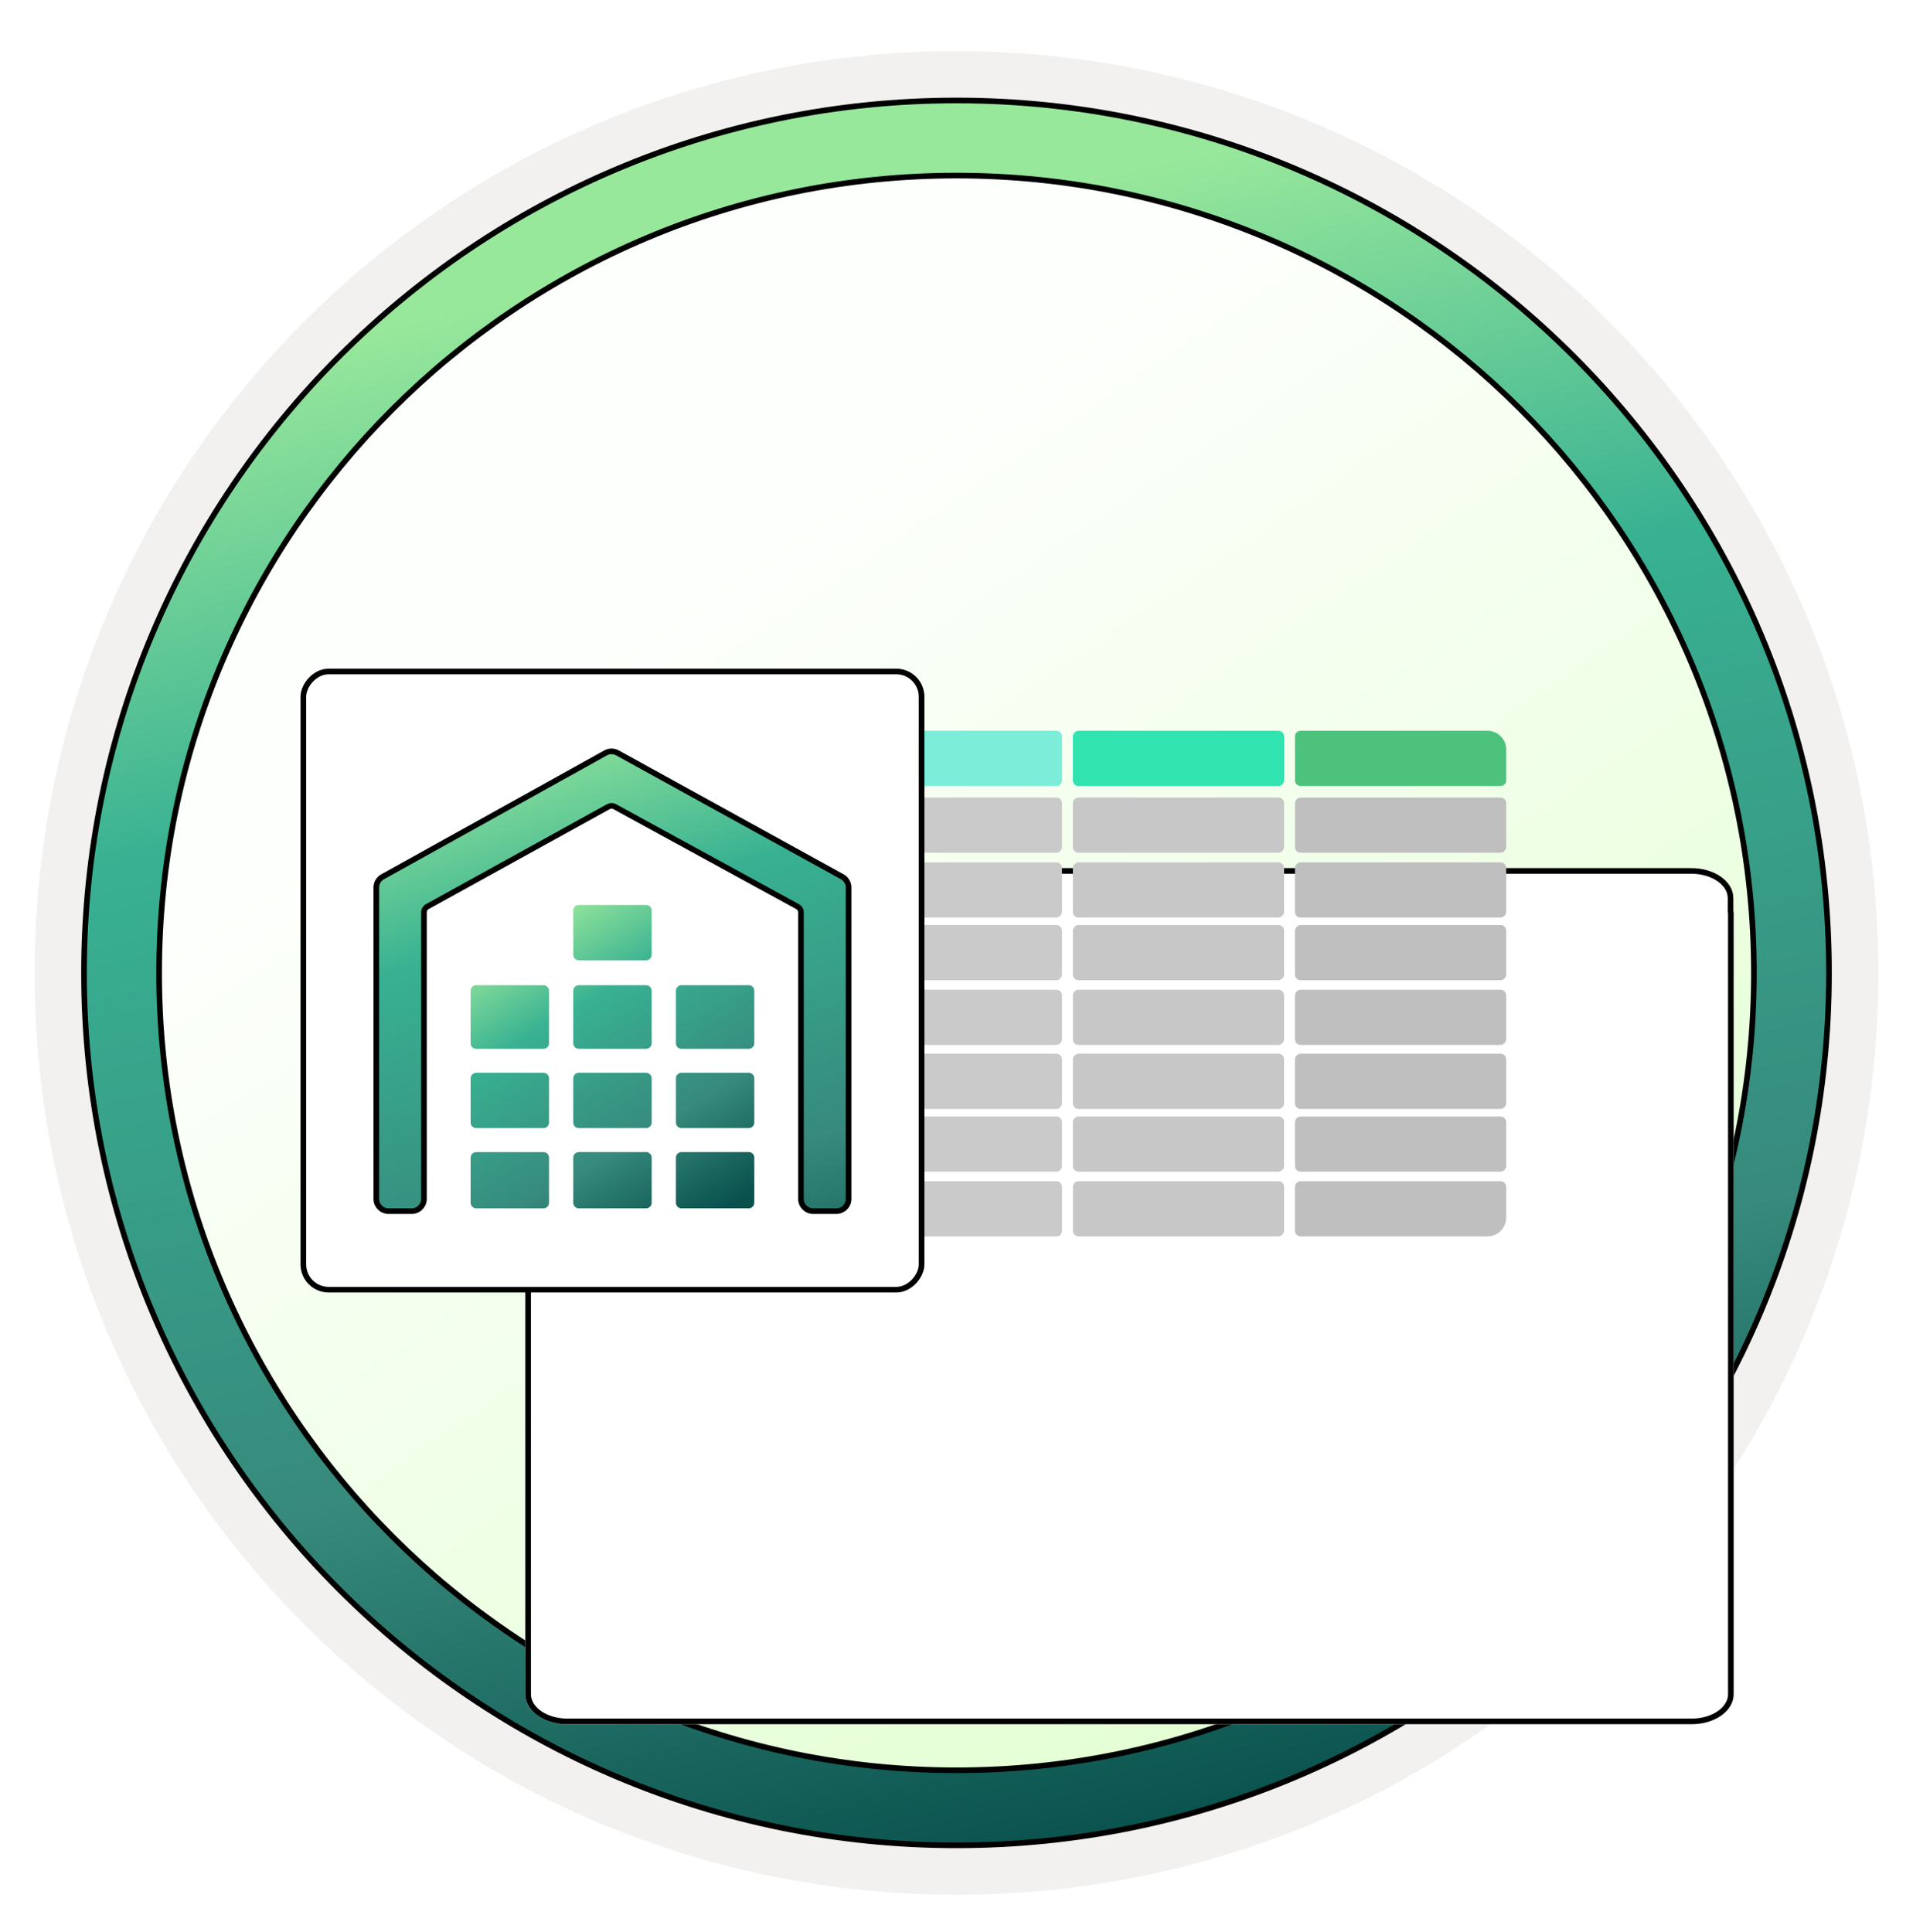 <svg width="102" height="103" viewBox="0 0 102 103" fill="none" xmlns="http://www.w3.org/2000/svg">
<path d="M51 98.231C25.403 98.231 4.649 77.486 4.649 51.88C4.649 26.273 25.403 5.529 51 5.529C76.597 5.529 97.351 26.283 97.351 51.88C97.351 77.477 76.597 98.231 51 98.231Z" fill="url(#paint0_linear_2430_730)"/>
<path fill-rule="evenodd" clip-rule="evenodd" d="M96.45 51.88C96.45 76.982 76.102 97.33 51 97.33C25.899 97.33 5.55 76.982 5.55 51.88C5.55 26.779 25.899 6.43 51 6.43C76.102 6.43 96.45 26.779 96.45 51.88ZM51 2.727C78.151 2.727 100.153 24.729 100.153 51.88C100.153 79.032 78.141 101.034 51 101.034C23.849 101.034 1.847 79.022 1.847 51.88C1.847 24.729 23.849 2.727 51 2.727Z" fill="#F2F1F0"/>
<path d="M51 5.358C76.689 5.359 97.521 26.191 97.521 51.88C97.52 77.569 76.689 98.4 51 98.4C25.311 98.4 4.479 77.569 4.479 51.88C4.479 26.191 25.301 5.358 51 5.358ZM51 9.362C27.516 9.362 8.483 28.396 8.483 51.88C8.483 75.364 27.516 94.397 51 94.397C74.484 94.397 93.518 75.364 93.518 51.88C93.518 28.396 74.484 9.362 51 9.362Z" fill="url(#paint1_linear_2430_730)" stroke="black" stroke-width="0.3" stroke-linejoin="round"/>
<g filter="url(#filter0_dddd_2430_730)">
<path d="M83.422 31.6V30.887C83.422 30.003 82.423 29.29 81.185 29.29H21.247C20.009 29.29 19.009 30.003 19.009 30.887V31.68V32.404V73.343C19.009 74.226 20.009 74.94 21.247 74.94H81.201C82.439 74.94 83.438 74.226 83.438 73.343V31.68C83.438 31.651 83.422 31.629 83.422 31.6Z" fill="white"/>
<path d="M21.247 29.44H81.185C81.776 29.441 82.304 29.61 82.68 29.879C83.057 30.148 83.272 30.506 83.272 30.887V31.601C83.272 31.641 83.284 31.675 83.287 31.685L83.288 31.686V73.343C83.288 73.723 83.073 74.082 82.697 74.351C82.321 74.619 81.792 74.79 81.201 74.79H21.247C20.655 74.79 20.127 74.619 19.751 74.351C19.374 74.082 19.16 73.723 19.16 73.343V30.887C19.16 30.506 19.374 30.148 19.751 29.879C20.127 29.61 20.655 29.44 21.247 29.44Z" stroke="black" stroke-width="0.3"/>
</g>
<path d="M56.625 39.268C56.625 39.102 56.491 38.968 56.325 38.968H45.663C45.497 38.968 45.362 39.102 45.362 39.268V41.612C45.362 41.778 45.497 41.912 45.663 41.912H56.325C56.491 41.912 56.625 41.778 56.625 41.612V39.268Z" fill="#7CEDD8"/>
<rect width="11.263" height="2.944" rx="0.3" transform="matrix(-1 0 0 1 68.468 38.968)" fill="#31E4AF"/>
<path d="M80.31 39.968C80.31 39.416 79.863 38.968 79.31 38.968H69.348C69.182 38.968 69.048 39.102 69.048 39.268V41.612C69.048 41.778 69.182 41.912 69.348 41.912H80.01C80.176 41.912 80.31 41.778 80.31 41.612V39.968Z" fill="#4DC27D"/>
<rect width="11.263" height="2.944" rx="0.3" transform="matrix(-1 0 0 1 56.625 42.527)" fill="#CACACA"/>
<rect width="11.263" height="2.944" rx="0.3" transform="matrix(-1 0 0 1 68.467 42.527)" fill="#C7C7C7"/>
<rect width="11.263" height="2.944" rx="0.3" transform="matrix(-1 0 0 1 80.31 42.527)" fill="#BFBFBF"/>
<rect width="11.263" height="2.944" rx="0.3" transform="matrix(-1 0 0 1 56.625 45.983)" fill="#CACACA"/>
<rect width="11.263" height="2.944" rx="0.3" transform="matrix(-1 0 0 1 68.467 45.983)" fill="#C7C7C7"/>
<rect width="11.263" height="2.944" rx="0.3" transform="matrix(-1 0 0 1 80.31 45.983)" fill="#BFBFBF"/>
<rect width="11.263" height="2.944" rx="0.3" transform="matrix(-1 0 0 1 56.625 49.324)" fill="#CACACA"/>
<rect width="11.263" height="2.944" rx="0.3" transform="matrix(-1 0 0 1 68.467 49.324)" fill="#C7C7C7"/>
<rect width="11.263" height="2.944" rx="0.3" transform="matrix(-1 0 0 1 80.31 49.324)" fill="#BFBFBF"/>
<rect width="11.263" height="2.944" rx="0.3" transform="matrix(-1 0 0 1 56.625 52.776)" fill="#CACACA"/>
<rect width="11.263" height="2.944" rx="0.3" transform="matrix(-1 0 0 1 68.468 52.776)" fill="#C7C7C7"/>
<rect width="11.263" height="2.944" rx="0.3" transform="matrix(-1 0 0 1 80.31 52.776)" fill="#BFBFBF"/>
<rect width="11.263" height="2.944" rx="0.3" transform="matrix(-1 0 0 1 56.625 56.188)" fill="#CACACA"/>
<rect width="11.263" height="2.944" rx="0.3" transform="matrix(-1 0 0 1 68.467 56.188)" fill="#C7C7C7"/>
<rect width="11.263" height="2.944" rx="0.3" transform="matrix(-1 0 0 1 80.31 56.188)" fill="#BFBFBF"/>
<rect width="11.263" height="2.944" rx="0.3" transform="matrix(-1 0 0 1 56.625 59.534)" fill="#CACACA"/>
<rect width="11.263" height="2.944" rx="0.3" transform="matrix(-1 0 0 1 68.467 59.534)" fill="#C7C7C7"/>
<rect width="11.263" height="2.944" rx="0.3" transform="matrix(-1 0 0 1 80.31 59.534)" fill="#BFBFBF"/>
<path d="M56.625 63.285C56.625 63.12 56.491 62.985 56.325 62.985H45.663C45.497 62.985 45.362 63.12 45.362 63.285V65.629C45.362 65.795 45.497 65.929 45.663 65.929H56.325C56.491 65.929 56.625 65.795 56.625 65.629V63.285Z" fill="#CACACA"/>
<rect width="11.263" height="2.944" rx="0.3" transform="matrix(-1 0 0 1 68.468 62.985)" fill="#C7C7C7"/>
<path d="M80.31 63.285C80.31 63.12 80.176 62.985 80.01 62.985H69.348C69.182 62.985 69.048 63.12 69.048 63.285V65.629C69.048 65.795 69.182 65.929 69.348 65.929H79.31C79.863 65.929 80.31 65.482 80.31 64.929V63.285Z" fill="#BFBFBF"/>
<rect x="-0.15" y="0.15" width="32.964" height="32.964" rx="1.35" transform="matrix(-1 0 0 1 48.988 35.656)" fill="white" stroke="black" stroke-width="0.3"/>
<path d="M32.366 40.111C32.545 40.04 32.749 40.051 32.92 40.145L44.91 46.753C45.117 46.867 45.245 47.086 45.246 47.322V63.932C45.246 64.29 44.955 64.582 44.596 64.582H43.357C42.998 64.582 42.707 64.291 42.706 63.932V48.651C42.706 48.523 42.637 48.405 42.525 48.344L32.775 43.013C32.67 42.955 32.543 42.956 32.438 43.014L22.786 48.343C22.674 48.404 22.605 48.522 22.605 48.649V63.932C22.605 64.291 22.314 64.582 21.955 64.582H20.715C20.356 64.582 20.065 64.291 20.065 63.932V47.321C20.065 47.085 20.194 46.867 20.4 46.753L32.291 40.147L32.366 40.111Z" fill="url(#paint2_linear_2430_730)" stroke="black" stroke-width="0.3" stroke-linejoin="round"/>
<path fill-rule="evenodd" clip-rule="evenodd" d="M30.566 59.858C30.566 60.021 30.699 60.154 30.862 60.154H34.45C34.614 60.154 34.746 60.021 34.746 59.858V57.501C34.746 57.337 34.614 57.204 34.45 57.204H30.862C30.699 57.204 30.566 57.337 30.566 57.501V59.858Z" fill="url(#paint3_linear_2430_730)"/>
<path fill-rule="evenodd" clip-rule="evenodd" d="M30.566 55.63C30.566 55.794 30.699 55.926 30.862 55.926H34.45C34.614 55.926 34.746 55.794 34.746 55.63V52.83C34.746 52.666 34.614 52.534 34.45 52.534H30.862C30.699 52.534 30.566 52.666 30.566 52.83V55.63Z" fill="url(#paint4_linear_2430_730)"/>
<path fill-rule="evenodd" clip-rule="evenodd" d="M30.566 50.91C30.566 51.073 30.699 51.206 30.862 51.206H34.45C34.614 51.206 34.746 51.073 34.746 50.91V48.552C34.746 48.389 34.614 48.256 34.45 48.256H30.862C30.699 48.256 30.566 48.389 30.566 48.552V50.91Z" fill="url(#paint5_linear_2430_730)"/>
<path fill-rule="evenodd" clip-rule="evenodd" d="M30.566 64.135C30.566 64.299 30.699 64.432 30.862 64.432H34.449C34.613 64.432 34.746 64.299 34.746 64.135V61.729C34.746 61.565 34.613 61.432 34.449 61.432H30.862C30.699 61.432 30.566 61.565 30.566 61.729V64.135Z" fill="url(#paint6_linear_2430_730)"/>
<path fill-rule="evenodd" clip-rule="evenodd" d="M36.039 64.135C36.039 64.299 36.172 64.432 36.336 64.432H39.923C40.086 64.432 40.219 64.299 40.219 64.135V61.729C40.219 61.565 40.086 61.432 39.923 61.432H36.336C36.172 61.432 36.039 61.565 36.039 61.729V64.135Z" fill="url(#paint7_linear_2430_730)"/>
<path fill-rule="evenodd" clip-rule="evenodd" d="M36.039 59.858C36.039 60.021 36.172 60.154 36.336 60.154H39.923C40.087 60.154 40.219 60.021 40.219 59.858V57.501C40.219 57.337 40.087 57.204 39.923 57.204H36.336C36.172 57.204 36.039 57.337 36.039 57.501V59.858Z" fill="url(#paint8_linear_2430_730)"/>
<path fill-rule="evenodd" clip-rule="evenodd" d="M36.039 55.63C36.039 55.794 36.172 55.926 36.336 55.926H39.923C40.087 55.926 40.219 55.794 40.219 55.63V52.83C40.219 52.666 40.087 52.534 39.923 52.534H36.336C36.172 52.534 36.039 52.666 36.039 52.83V55.63Z" fill="url(#paint9_linear_2430_730)"/>
<path fill-rule="evenodd" clip-rule="evenodd" d="M25.093 55.63C25.093 55.794 25.226 55.927 25.39 55.927H28.977C29.141 55.927 29.273 55.794 29.273 55.63V52.83C29.273 52.667 29.141 52.534 28.977 52.534H25.39C25.226 52.534 25.093 52.667 25.093 52.83V55.63Z" fill="url(#paint10_linear_2430_730)"/>
<path fill-rule="evenodd" clip-rule="evenodd" d="M25.093 59.857C25.093 60.021 25.226 60.153 25.39 60.153H28.977C29.141 60.153 29.273 60.021 29.273 59.857V57.5C29.273 57.337 29.141 57.204 28.977 57.204H25.39C25.226 57.204 25.093 57.337 25.093 57.5V59.857Z" fill="url(#paint11_linear_2430_730)"/>
<path fill-rule="evenodd" clip-rule="evenodd" d="M25.093 64.136C25.093 64.299 25.226 64.432 25.39 64.432H28.977C29.14 64.432 29.273 64.299 29.273 64.136V61.729C29.273 61.565 29.14 61.433 28.977 61.433H25.39C25.226 61.433 25.093 61.565 25.093 61.729V64.136Z" fill="url(#paint12_linear_2430_730)"/>
<defs>
<filter id="filter0_dddd_2430_730" x="17.009" y="28.29" width="75.429" height="59.65" filterUnits="userSpaceOnUse" color-interpolation-filters="sRGB">
<feFlood flood-opacity="0" result="BackgroundImageFix"/>
<feColorMatrix in="SourceAlpha" type="matrix" values="0 0 0 0 0 0 0 0 0 0 0 0 0 0 0 0 0 0 127 0" result="hardAlpha"/>
<feOffset dy="1"/>
<feGaussianBlur stdDeviation="0.5"/>
<feColorMatrix type="matrix" values="0 0 0 0 0 0 0 0 0 0 0 0 0 0 0 0 0 0 0.1 0"/>
<feBlend mode="normal" in2="BackgroundImageFix" result="effect1_dropShadow_2430_730"/>
<feColorMatrix in="SourceAlpha" type="matrix" values="0 0 0 0 0 0 0 0 0 0 0 0 0 0 0 0 0 0 127 0" result="hardAlpha"/>
<feOffset dx="1" dy="2"/>
<feGaussianBlur stdDeviation="1.5"/>
<feColorMatrix type="matrix" values="0 0 0 0 0 0 0 0 0 0 0 0 0 0 0 0 0 0 0.09 0"/>
<feBlend mode="normal" in2="effect1_dropShadow_2430_730" result="effect2_dropShadow_2430_730"/>
<feColorMatrix in="SourceAlpha" type="matrix" values="0 0 0 0 0 0 0 0 0 0 0 0 0 0 0 0 0 0 127 0" result="hardAlpha"/>
<feOffset dx="3" dy="5"/>
<feGaussianBlur stdDeviation="1.5"/>
<feColorMatrix type="matrix" values="0 0 0 0 0 0 0 0 0 0 0 0 0 0 0 0 0 0 0.05 0"/>
<feBlend mode="normal" in2="effect2_dropShadow_2430_730" result="effect3_dropShadow_2430_730"/>
<feColorMatrix in="SourceAlpha" type="matrix" values="0 0 0 0 0 0 0 0 0 0 0 0 0 0 0 0 0 0 127 0" result="hardAlpha"/>
<feOffset dx="5" dy="9"/>
<feGaussianBlur stdDeviation="2"/>
<feColorMatrix type="matrix" values="0 0 0 0 0 0 0 0 0 0 0 0 0 0 0 0 0 0 0.01 0"/>
<feBlend mode="normal" in2="effect3_dropShadow_2430_730" result="effect4_dropShadow_2430_730"/>
<feBlend mode="normal" in="SourceGraphic" in2="effect4_dropShadow_2430_730" result="shape"/>
</filter>
<linearGradient id="paint0_linear_2430_730" x1="11.165" y1="-22.184" x2="114.425" y2="130.461" gradientUnits="userSpaceOnUse">
<stop offset="0.319" stop-color="#FDFFFC"/>
<stop offset="1" stop-color="#CDFEAF"/>
</linearGradient>
<linearGradient id="paint1_linear_2430_730" x1="28.786" y1="10.671" x2="48.558" y2="103.666" gradientUnits="userSpaceOnUse">
<stop offset="0.051" stop-color="#98E89B"/>
<stop offset="0.315" stop-color="#38B192"/>
<stop offset="0.69" stop-color="#378A7C"/>
<stop offset="0.97" stop-color="#09514D"/>
</linearGradient>
<linearGradient id="paint2_linear_2430_730" x1="24.019" y1="37.662" x2="35.984" y2="75.945" gradientUnits="userSpaceOnUse">
<stop offset="0.051" stop-color="#98E89B"/>
<stop offset="0.315" stop-color="#38B192"/>
<stop offset="0.69" stop-color="#378A7C"/>
<stop offset="0.97" stop-color="#09514D"/>
</linearGradient>
<linearGradient id="paint3_linear_2430_730" x1="24.207" y1="50.253" x2="34.598" y2="67.559" gradientUnits="userSpaceOnUse">
<stop offset="0.051" stop-color="#98E89B"/>
<stop offset="0.315" stop-color="#38B192"/>
<stop offset="0.69" stop-color="#378A7C"/>
<stop offset="0.97" stop-color="#09514D"/>
</linearGradient>
<linearGradient id="paint4_linear_2430_730" x1="24.207" y1="50.253" x2="34.598" y2="67.559" gradientUnits="userSpaceOnUse">
<stop offset="0.051" stop-color="#98E89B"/>
<stop offset="0.315" stop-color="#38B192"/>
<stop offset="0.69" stop-color="#378A7C"/>
<stop offset="0.97" stop-color="#09514D"/>
</linearGradient>
<linearGradient id="paint5_linear_2430_730" x1="24.207" y1="50.253" x2="34.598" y2="67.559" gradientUnits="userSpaceOnUse">
<stop offset="0.051" stop-color="#98E89B"/>
<stop offset="0.315" stop-color="#38B192"/>
<stop offset="0.69" stop-color="#378A7C"/>
<stop offset="0.97" stop-color="#09514D"/>
</linearGradient>
<linearGradient id="paint6_linear_2430_730" x1="24.207" y1="50.253" x2="34.598" y2="67.559" gradientUnits="userSpaceOnUse">
<stop offset="0.051" stop-color="#98E89B"/>
<stop offset="0.315" stop-color="#38B192"/>
<stop offset="0.69" stop-color="#378A7C"/>
<stop offset="0.97" stop-color="#09514D"/>
</linearGradient>
<linearGradient id="paint7_linear_2430_730" x1="24.207" y1="50.253" x2="34.598" y2="67.559" gradientUnits="userSpaceOnUse">
<stop offset="0.051" stop-color="#98E89B"/>
<stop offset="0.315" stop-color="#38B192"/>
<stop offset="0.69" stop-color="#378A7C"/>
<stop offset="0.97" stop-color="#09514D"/>
</linearGradient>
<linearGradient id="paint8_linear_2430_730" x1="24.207" y1="50.253" x2="34.598" y2="67.559" gradientUnits="userSpaceOnUse">
<stop offset="0.051" stop-color="#98E89B"/>
<stop offset="0.315" stop-color="#38B192"/>
<stop offset="0.69" stop-color="#378A7C"/>
<stop offset="0.97" stop-color="#09514D"/>
</linearGradient>
<linearGradient id="paint9_linear_2430_730" x1="24.207" y1="50.253" x2="34.598" y2="67.559" gradientUnits="userSpaceOnUse">
<stop offset="0.051" stop-color="#98E89B"/>
<stop offset="0.315" stop-color="#38B192"/>
<stop offset="0.69" stop-color="#378A7C"/>
<stop offset="0.97" stop-color="#09514D"/>
</linearGradient>
<linearGradient id="paint10_linear_2430_730" x1="24.207" y1="50.253" x2="34.598" y2="67.559" gradientUnits="userSpaceOnUse">
<stop offset="0.051" stop-color="#98E89B"/>
<stop offset="0.315" stop-color="#38B192"/>
<stop offset="0.69" stop-color="#378A7C"/>
<stop offset="0.97" stop-color="#09514D"/>
</linearGradient>
<linearGradient id="paint11_linear_2430_730" x1="24.207" y1="50.253" x2="34.598" y2="67.559" gradientUnits="userSpaceOnUse">
<stop offset="0.051" stop-color="#98E89B"/>
<stop offset="0.315" stop-color="#38B192"/>
<stop offset="0.69" stop-color="#378A7C"/>
<stop offset="0.97" stop-color="#09514D"/>
</linearGradient>
<linearGradient id="paint12_linear_2430_730" x1="24.207" y1="50.253" x2="34.598" y2="67.559" gradientUnits="userSpaceOnUse">
<stop offset="0.051" stop-color="#98E89B"/>
<stop offset="0.315" stop-color="#38B192"/>
<stop offset="0.69" stop-color="#378A7C"/>
<stop offset="0.97" stop-color="#09514D"/>
</linearGradient>
</defs>
</svg>
